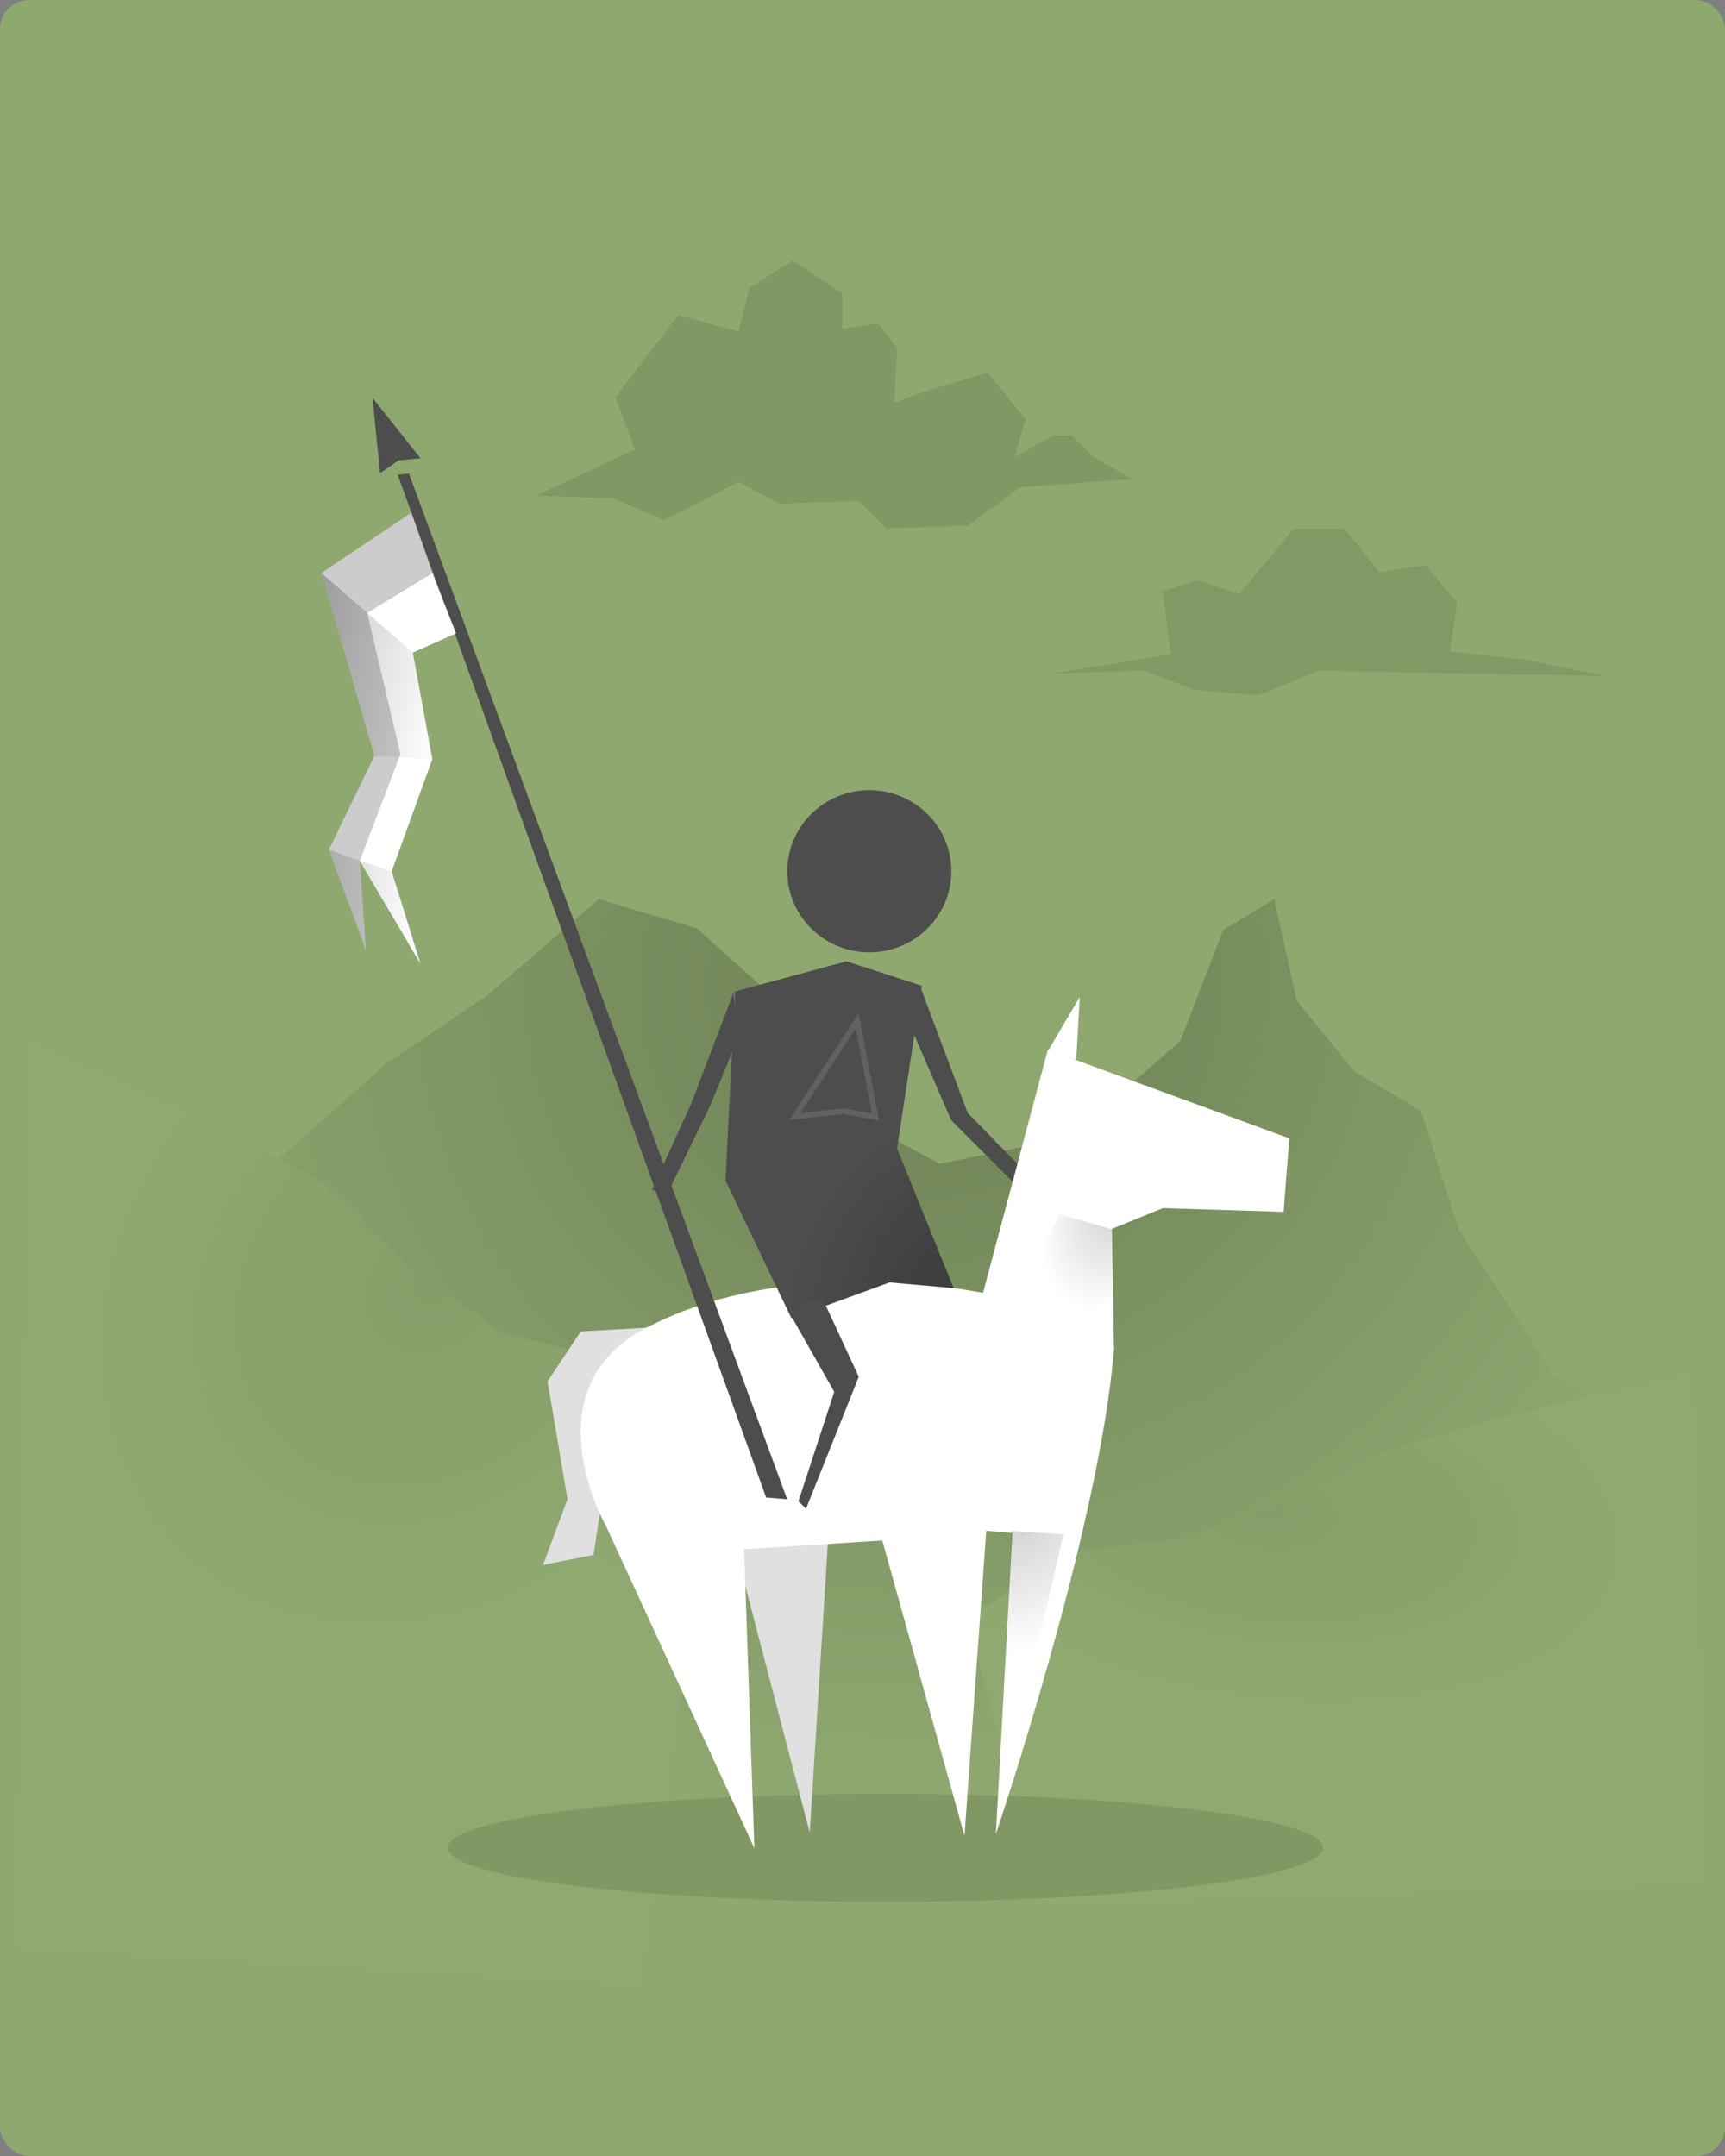 <?xml version="1.0" encoding="UTF-8" standalone="no"?>
<!-- Created with Inkscape (http://www.inkscape.org/) -->

<svg
   width="1080"
   height="1350"
   viewBox="0 0 1080 1350"
   version="1.1"
   id="svg1"
   inkscape:version="1.4 (e7c3feb1, 2024-10-09)"
   sodipodi:docname="cavalinho.svg"
   inkscape:export-filename="cavalinho.png"
   inkscape:export-xdpi="96"
   inkscape:export-ydpi="96"
   xmlns:inkscape="http://www.inkscape.org/namespaces/inkscape"
   xmlns:sodipodi="http://sodipodi.sourceforge.net/DTD/sodipodi-0.dtd"
   xmlns:xlink="http://www.w3.org/1999/xlink"
   xmlns="http://www.w3.org/2000/svg"
   xmlns:svg="http://www.w3.org/2000/svg">
  <rect x="0" y="0" width="1080" height="1350" fill="#808080" stroke="none"/>
  <sodipodi:namedview
     id="namedview1"
     pagecolor="#505050"
     bordercolor="#eeeeee"
     borderopacity="1"
     inkscape:showpageshadow="0"
     inkscape:pageopacity="0"
     inkscape:pagecheckerboard="0"
     inkscape:deskcolor="#505050"
     inkscape:document-units="px"
     inkscape:zoom="0.29112"
     inkscape:cx="556.48"
     inkscape:cy="731.67"
     inkscape:window-width="2008"
     inkscape:window-height="1257"
     inkscape:window-x="0"
     inkscape:window-y="44"
     inkscape:window-maximized="1"
     inkscape:current-layer="layer1" />
  <defs
     id="defs1">
    <linearGradient
       id="linearGradient35"
       inkscape:collect="always">
      <stop
         style="stop-color:#474747;stop-opacity:0.224;"
         offset="0"
         id="stop35" />
      <stop
         style="stop-color:#474747;stop-opacity:0;"
         offset="1"
         id="stop36" />
    </linearGradient>
    <inkscape:path-effect
       effect="fillet_chamfer"
       id="path-effect34"
       is_visible="true"
       lpeversion="1"
       nodesatellites_param="F,0,0,1,0,0,0,1 @ F,0,0,1,0,0,0,1 @ F,0,0,1,0,0,0,1 @ F,0,0,1,0,0,0,1 @ F,0,0,1,0,0,0,1 @ F,0,0,1,0,0,0,1 @ F,0,0,1,0,0,0,1 @ F,0,0,1,0,0,0,1 @ F,0,0,1,0,0,0,1"
       radius="0"
       unit="px"
       method="auto"
       mode="F"
       chamfer_steps="1"
       flexible="false"
       use_knot_distance="true"
       apply_no_radius="true"
       apply_with_radius="true"
       only_selected="false"
       hide_knots="false" />
    <linearGradient
       id="linearGradient30"
       inkscape:collect="always">
      <stop
         style="stop-color:#859d68;stop-opacity:1;"
         offset="0"
         id="stop30" />
      <stop
         style="stop-color:#8fa970;stop-opacity:0.984;"
         offset="1"
         id="stop31" />
    </linearGradient>
    <linearGradient
       id="linearGradient29"
       inkscape:collect="always">
      <stop
         style="stop-color:#000000;stop-opacity:0.197;"
         offset="0"
         id="stop28" />
      <stop
         style="stop-color:#010101;stop-opacity:0;"
         offset="1"
         id="stop29" />
    </linearGradient>
    <linearGradient
       id="linearGradient24"
       inkscape:collect="always">
      <stop
         style="stop-color:#4d4d4d;stop-opacity:0.231;"
         offset="0"
         id="stop25" />
      <stop
         style="stop-color:#4d4d4d;stop-opacity:0;"
         offset="1"
         id="stop26" />
    </linearGradient>
    <linearGradient
       id="linearGradient23"
       inkscape:collect="always">
      <stop
         style="stop-color:#3e3e3e;stop-opacity:1;"
         offset="0"
         id="stop23" />
      <stop
         style="stop-color:#4d4d4d;stop-opacity:1;"
         offset="1"
         id="stop24" />
    </linearGradient>
    <linearGradient
       id="linearGradient19"
       inkscape:collect="always">
      <stop
         style="stop-color:#000000;stop-opacity:0.483;"
         offset="0"
         id="stop20" />
      <stop
         style="stop-color:#010101;stop-opacity:0;"
         offset="1"
         id="stop21" />
    </linearGradient>
    <radialGradient
       inkscape:collect="always"
       xlink:href="#linearGradient19"
       id="radialGradient21"
       cx="1350.4"
       cy="786.81"
       fx="1350.4"
       fy="786.81"
       r="527.21"
       gradientTransform="matrix(-0.027,-0.965,1.019,-0.044,-182.18,1954.5)"
       gradientUnits="userSpaceOnUse" />
    <radialGradient
       inkscape:collect="always"
       xlink:href="#linearGradient23"
       id="radialGradient24"
       cx="615.72"
       cy="771.6"
       fx="615.72"
       fy="771.6"
       r="77.93"
       gradientTransform="matrix(-0.885,-0.59,0.805,-1.212,509.77,2097)"
       gradientUnits="userSpaceOnUse" />
    <radialGradient
       inkscape:collect="always"
       xlink:href="#linearGradient24"
       id="radialGradient26"
       cx="660.68"
       cy="1029.7"
       fx="660.68"
       fy="1029.7"
       r="20.905"
       gradientTransform="matrix(1.852,2.801,-3.671,2.427,3197.4,-3390.7)"
       gradientUnits="userSpaceOnUse" />
    <radialGradient
       inkscape:collect="always"
       xlink:href="#linearGradient29"
       id="radialGradient28"
       cx="675.51"
       cy="810.08"
       fx="675.51"
       fy="810.08"
       r="26.625"
       gradientTransform="matrix(-1.166,2.595,-1.536,-0.689,2734.5,-446.88)"
       gradientUnits="userSpaceOnUse" />
    <radialGradient
       inkscape:collect="always"
       xlink:href="#linearGradient30"
       id="radialGradient31"
       cx="279.9"
       cy="760.67"
       fx="279.9"
       fy="760.67"
       r="215.31"
       gradientTransform="matrix(-0.833,0.7,-0.544,-0.726,918.07,1160.8)"
       gradientUnits="userSpaceOnUse" />
    <radialGradient
       inkscape:collect="always"
       xlink:href="#linearGradient30"
       id="radialGradient31-9"
       cx="279.9"
       cy="760.67"
       fx="279.9"
       fy="760.67"
       r="215.31"
       gradientTransform="matrix(0.886,0.395,0.579,-0.41,103.02,1146.7)"
       gradientUnits="userSpaceOnUse" />
    <linearGradient
       inkscape:collect="always"
       xlink:href="#linearGradient19"
       id="linearGradient34"
       x1="99.107"
       y1="387.02"
       x2="291.8"
       y2="429.68"
       gradientUnits="userSpaceOnUse"
       gradientTransform="translate(-10)" />
    <linearGradient
       inkscape:collect="always"
       xlink:href="#linearGradient35"
       id="linearGradient36"
       x1="215.94"
       y1="567.76"
       x2="273.26"
       y2="567.76"
       gradientUnits="userSpaceOnUse"
       gradientTransform="translate(-10)" />
  </defs>
  <g
     inkscape:label="Layer 1"
     inkscape:groupmode="layer"
     id="layer1">
    <rect
       style="fill:#8fa970;fill-opacity:0.984;fill-rule:evenodd;stroke-width:4.025;paint-order:markers stroke fill"
       id="rect1"
       width="1080"
       height="1350"
       x="0"
       y="0"
       rx="18.258"
       ry="18.258" />
    <path
       style="opacity:0.5;fill:url(#radialGradient21);fill-opacity:1;fill-rule:evenodd;stroke:none;stroke-width:4.025;paint-order:markers stroke fill"
       d="m 84.9,761.72 79.98,26.66 10.68,-63.62 66.46,-58.99 62.99,-42.38 69.88,-60.37 61.45,18.27 59.47,53.44 40.71,65.84 51.75,28.19 82.47,-16.85 68.25,-60.21 26.92,-69.46 31.89,-19.26 14.06,63.5 36.23,44.5 41.47,24.4 23.72,74.17 59.92,92.36 127.9,62.9 -266.63,299.49 -517.48,6.2 L 51.975,946.76 Z"
       id="path18"
       sodipodi:nodetypes="cccccccccccccccccccccccc" />
    <path
       style="opacity:1;fill:url(#radialGradient31);fill-opacity:1;fill-rule:evenodd;stroke:none;stroke-width:3.904;stroke-opacity:1;paint-order:markers stroke fill"
       d="M 445.99,922.76 379.44,850.48 315.8,835.1 259.38,795.12 202.96,741.29 139.3,705.92 19.235,650.55 l -8.68,570.55 389.145,23 z"
       id="path29"
       sodipodi:nodetypes="cccccccccc" />
    <path
       style="fill:url(#radialGradient31-9);fill-opacity:1;fill-rule:evenodd;stroke:none;stroke-width:3.025;stroke-opacity:1;paint-order:markers stroke fill"
       d="m 604.92,1012.4 70.74,-40.8 67.66,-8.8 59.98,-22.51 59.98,-30.39 67.67,-19.98 127.75,-31.26 9.2,322.14 -413.78,13 z"
       id="path29-7"
       sodipodi:nodetypes="cccccccccc" />
    <path
       style="opacity:1;fill:#e0e0e0;fill-opacity:1;fill-rule:evenodd;stroke:none;stroke-width:4.025;stroke-opacity:1;paint-order:markers stroke fill"
       d="m 404.69,831.36 -41.08,2.33 -20.79,31.2 12.5,73.87 -15.32,41.11 31.58,-6.24 9.34,-60.49 z"
       id="path36"
       sodipodi:nodetypes="cccccccc" />
    <path
       style="opacity:1;fill:#000000;fill-opacity:0.1;fill-rule:evenodd;stroke-width:4.025;paint-order:markers stroke fill"
       d="m 708.91,300.02 -70.21,5.13 -32.52,23.97 -51.36,1.71 -17.13,-17.12 -49.65,1.72 -25.68,-13.7 -46.23,23.97 -32.54,-13.69 -47.94,-1.71 61.79,-28.82 -12.12,-32.82 39.38,-51.36 37.65,10.27 6.85,-27.39 27.39,-17.13 30.83,20.55 v 22.26 l 22.26,-3.43 11.98,15.41 -1.72,34.25 18.86,-6.85 39.38,-11.99 23.97,29.11 -6.85,23.96 23.97,-13.69 h 11.98 l 13.7,13.69 z"
       id="path15"
       sodipodi:nodetypes="ccccccccccccccccccccccccccccc" />
    <ellipse
       style="opacity:1;fill:#000000;fill-opacity:0.1;fill-rule:evenodd;stroke-width:3.691;paint-order:markers stroke fill"
       id="path13"
       cx="554.35"
       cy="1157"
       rx="273.94"
       ry="33.84" />
    <path
       style="opacity:1;fill:#e0e0e0;fill-opacity:1;fill-rule:evenodd;stroke:none;stroke-width:4.025;stroke-opacity:1;paint-order:markers stroke fill"
       d="m 506.96,1147.5 11.51,-183.58 -60.12,-2.56 z"
       id="path23"
       sodipodi:nodetypes="cccc" />
    <path
       style="fill:#4d4d4d;fill-opacity:1;fill-rule:evenodd;stroke-width:4.025;paint-order:markers stroke fill"
       d="m 576.35,618.24 29.47,78.57 36.46,37.39 -6.54,7.48 -40.2,-40.2 -24.77,-57.12 z"
       id="path11"
       sodipodi:nodetypes="ccccccc" />
    <path
       style="fill:#ffffff;fill-rule:evenodd;stroke-width:4.025;paint-order:markers stroke fill"
       d="M 472.29,1157.3 379.56,955.82 c 0,0 -49.15,-85.81 25.13,-124.46 117.34,-61.07 294.66,-10.02 292.78,13.27 -9.14,113 -73.94,303.67 -73.94,303.67 l 10.32,-188.44 -16.36,-1.34 -13.64,190.98 -51.45,-184.91 -86.54,5.54 z"
       id="path1"
       sodipodi:nodetypes="ccssccccccc" />
    <path
       style="fill:url(#radialGradient24);fill-opacity:1;fill-rule:evenodd;stroke-width:4.025;paint-order:markers stroke fill"
       d="m 495.53,825.46 61.4,-22.44 40.14,3.55 -35.42,-87.38 15.5,-101.92 -47.23,-15.35 -69.67,18.9 -6.04,118.44 z"
       id="path2"
       sodipodi:nodetypes="ccccccccc" />
    <path
       style="fill:#ffffff;fill-rule:evenodd;stroke-width:4.025;paint-order:markers stroke fill"
       d="m 697.44,844.68 -1.23,-75.22 31.88,-12.99 75.57,2.36 3.54,-46.05 -151.14,-55.5 -42.5,159.41 34.24,40.14 41.33,-20.07 z"
       id="path3"
       sodipodi:nodetypes="cccccccccc" />
    <path
       style="fill:#ffffff;fill-rule:evenodd;stroke-width:4.025;paint-order:markers stroke fill"
       d="m 490.81,821.92 28.34,49.59"
       id="path4" />
    <path
       style="fill:#4d4d4d;fill-rule:evenodd;stroke-width:4.025;paint-order:markers stroke fill"
       d="m 492.81,819.56 29.52,51.95 -22.44,68.49 4.73,4.72 33.06,-82.65 -22.44,-48.42 z"
       id="path5" />
    <ellipse
       style="fill:#4d4d4d;fill-rule:evenodd;stroke-width:3.79;paint-order:markers stroke fill"
       id="path6"
       cx="544.27"
       cy="545.55"
       rx="51.363"
       ry="50.773" />
    <path
       style="fill:#4d4d4d;fill-rule:evenodd;stroke-width:5.101;paint-order:markers stroke fill"
       d="m 459.37,621.2 -26.5,69.59 -24.71,54.38 9.87,1.8 26.42,-54.18 16.49,-40.23 z"
       id="path7"
       sodipodi:nodetypes="ccccccc" />
    <path
       style="fill:#4d4d4d;fill-rule:evenodd;stroke-width:4.025;paint-order:markers stroke fill"
       d="M 479.67,937.68 249,297.24 l 7.05,-0.69 236.78,642.21 z"
       id="path8" />
    <path
       style="fill:#cccccc;fill-opacity:1;fill-rule:evenodd;stroke-width:4.025;paint-order:markers stroke fill"
       d="m 257.55,320.99 13.14,37.82 -40.84,24.92 c 0,0 22.7,90.61 20.87,88.51 0.46,4.7 -25.48,66.81 -25.48,66.81 l 3.89,56.16 -23.19,-63.22 28.47,-58.66 -33.16,-114.52 z"
       id="path9"
       sodipodi:nodetypes="cccccccccc" />
    <path
       style="fill:#ffffff;fill-rule:evenodd;stroke-width:4.025;paint-order:markers stroke fill"
       d="m 270.69,358.81 -40.84,24.92 20.87,88.51 -25.48,66.81 38.02,64.48 -18.04,-57.93 25.47,-70.26 -12.23,-66.7 27.07,-12.05 z"
       id="path10"
       sodipodi:nodetypes="cccccccccc" />
    <path
       style="fill:#4d4d4d;fill-opacity:1;fill-rule:evenodd;stroke-width:4.025;paint-order:markers stroke fill"
       d="m 237.97,296.26 11.47,-7.99 13.82,-1.27 -30.09,-38 z"
       id="path12"
       sodipodi:nodetypes="ccccc" />
    <path
       style="opacity:1;fill:#000000;fill-opacity:0.092;fill-rule:evenodd;stroke-width:4.025;paint-order:markers stroke fill"
       d="m 775.89,372.04 34.24,-41.09 h 31.53 l 21.9,27.4 29.11,-4.54 19.77,23.9 -4.72,30.29 47.94,5.13 49.74,10.28 -179.86,-3.43 -37.67,15.41 -39.38,-3.42 -32.53,-11.99 -56.5,1.71 73.62,-11.98 -5.13,-39.38 22.13,-7.15 z"
       id="path14"
       sodipodi:nodetypes="cccccccccccccccccc" />
    <path
       style="opacity:1;fill:#ffffff;fill-opacity:1;fill-rule:evenodd;stroke-width:3.446;paint-order:markers stroke fill"
       d="m 673.82,663.69 2.19,-39.33 -19.95,33.76 z"
       id="path16"
       sodipodi:nodetypes="cccc" />
    <path
       style="opacity:1;fill:none;fill-opacity:1;fill-rule:evenodd;stroke:#616161;stroke-width:3.542;stroke-opacity:1;paint-order:markers stroke fill"
       d="m 536.65,639.14 -38.97,60.07 30.05,-3.46 20.45,3.63 z"
       id="path17"
       sodipodi:nodetypes="ccccc" />
    <path
       style="opacity:1;fill:url(#radialGradient26);fill-opacity:1;fill-rule:evenodd;stroke:none;stroke-width:4.025;stroke-opacity:1;paint-order:markers stroke fill"
       d="m 633.36,958.61 32.4,2.09 -41.81,181.9 z"
       id="path24" />
    <path
       style="opacity:1;fill:url(#radialGradient28);fill-opacity:1;fill-rule:evenodd;stroke:none;stroke-width:4.025;stroke-opacity:1;paint-order:markers stroke fill"
       d="m 696.62,769.87 0.88,72.45 -7.86,51.5 -70.7,-45.4 44.51,-88.15 z"
       id="path26"
       sodipodi:nodetypes="cccccc" />
    <path
       style="opacity:1;fill:url(#linearGradient34);fill-rule:evenodd;stroke:none;stroke-width:4.025;stroke-opacity:1;paint-order:markers stroke fill"
       d="m 201.25,358.81 57.21,49.83 12.23,66.7 -36.28,-2.01 z"
       id="path33"
       sodipodi:nodetypes="ccccc" />
    <path
       style="opacity:1;fill:url(#linearGradient36);fill-rule:evenodd;stroke:none;stroke-width:4.025;stroke-opacity:1;paint-order:markers stroke fill"
       d="m 263.26,603.53 -18.04,-57.93 -19.98,-6.55 -19.3,-7.06 23.19,63.22 -3.89,-56.16 z"
       id="path34" />
  </g>
</svg>
